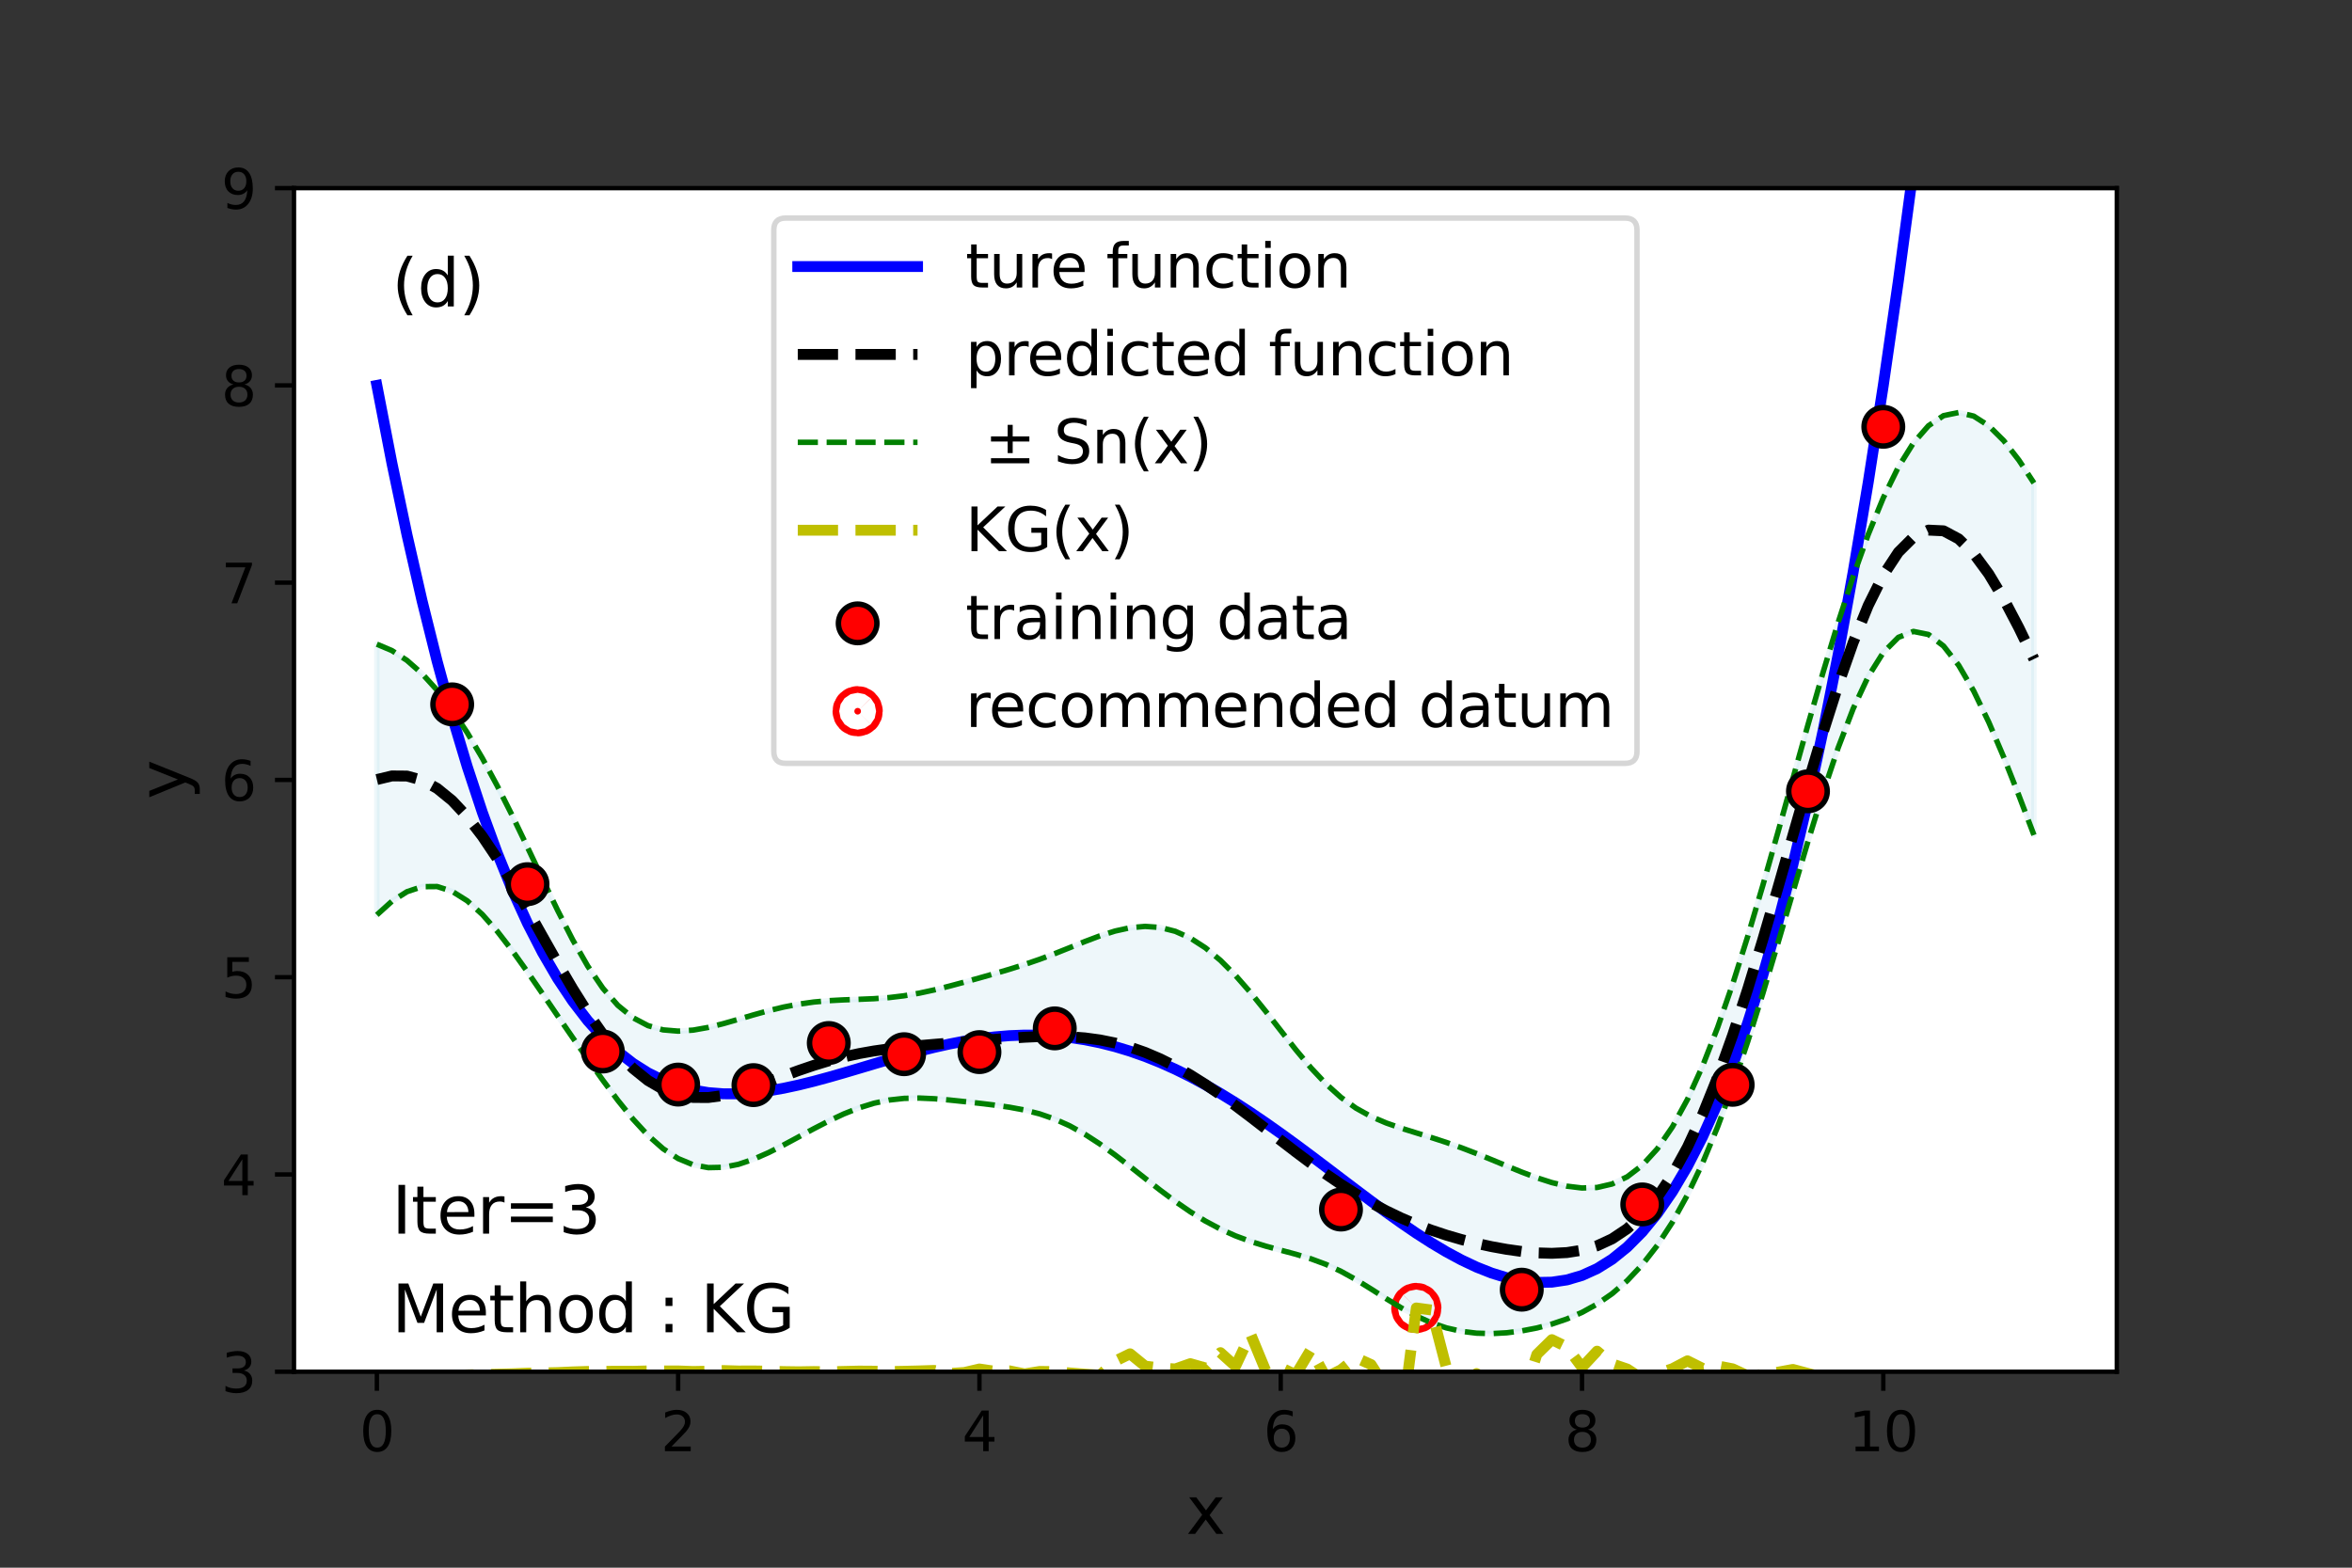 <?xml version="1.0" encoding="utf-8" standalone="no"?>
<!DOCTYPE svg PUBLIC "-//W3C//DTD SVG 1.1//EN"
  "http://www.w3.org/Graphics/SVG/1.1/DTD/svg11.dtd">
<svg height="288pt" version="1.1" viewBox="0 0 432 288" width="432pt" xmlns="http://www.w3.org/2000/svg" xmlns:xlink="http://www.w3.org/1999/xlink">
 <rect x="0" y="0" width="432" height="288" fill="#333333" stroke="none"/>
 <defs>
  <style type="text/css">*{stroke-linecap:butt;stroke-linejoin:round;}</style>
 </defs>
 <g id="figure_1">
  <g id="patch_1">
   <path d="M 0 288 
L 432 288 
L 432 0 
L 0 0 
z
" style="fill:none;"/>
  </g>
  <g id="axes_1">
   <g id="patch_2">
    <path d="M 54 252 
L 388.8 252 
L 388.8 34.56 
L 54 34.56 
z
" style="fill:#ffffff;"/>
   </g>
   <g id="PolyCollection_1">
    <defs>
     <path d="M 69.218 -169.654 
L 69.218 -119.925 
L 71.985 -122.426 
L 74.752 -124.186 
L 77.519 -125.108 
L 80.286 -125.133 
L 83.053 -124.251 
L 85.82 -122.51 
L 88.587 -120.009 
L 91.354 -116.888 
L 94.121 -113.311 
L 96.888 -109.444 
L 99.655 -105.432 
L 102.421 -101.387 
L 105.188 -97.375 
L 107.955 -93.424 
L 110.722 -89.559 
L 113.489 -85.847 
L 116.256 -82.415 
L 119.023 -79.413 
L 121.79 -76.969 
L 124.557 -75.16 
L 127.324 -74.01 
L 130.091 -73.494 
L 132.858 -73.553 
L 135.625 -74.099 
L 138.392 -75.033 
L 141.159 -76.25 
L 143.926 -77.651 
L 146.693 -79.141 
L 149.46 -80.637 
L 152.226 -82.067 
L 154.993 -83.364 
L 157.76 -84.467 
L 160.527 -85.327 
L 163.294 -85.911 
L 166.061 -86.217 
L 168.828 -86.277 
L 171.595 -86.153 
L 174.362 -85.917 
L 177.129 -85.628 
L 179.896 -85.317 
L 182.663 -84.983 
L 185.43 -84.589 
L 188.197 -84.075 
L 190.964 -83.37 
L 193.731 -82.412 
L 196.498 -81.165 
L 199.264 -79.628 
L 202.031 -77.832 
L 204.798 -75.831 
L 207.565 -73.699 
L 210.332 -71.513 
L 213.099 -69.353 
L 215.866 -67.288 
L 218.633 -65.381 
L 221.4 -63.676 
L 224.167 -62.2 
L 226.934 -60.957 
L 229.701 -59.931 
L 232.468 -59.076 
L 235.235 -58.325 
L 238.002 -57.585 
L 240.769 -56.751 
L 243.536 -55.724 
L 246.302 -54.443 
L 249.069 -52.909 
L 251.836 -51.196 
L 254.603 -49.427 
L 257.37 -47.734 
L 260.137 -46.23 
L 262.904 -44.99 
L 265.671 -44.052 
L 268.438 -43.423 
L 271.205 -43.085 
L 273.972 -43.007 
L 276.739 -43.155 
L 279.506 -43.503 
L 282.273 -44.035 
L 285.04 -44.759 
L 287.807 -45.698 
L 290.574 -46.9 
L 293.34 -48.424 
L 296.107 -50.341 
L 298.874 -52.727 
L 301.641 -55.659 
L 304.408 -59.215 
L 307.175 -63.468 
L 309.942 -68.485 
L 312.709 -74.315 
L 315.476 -80.977 
L 318.243 -88.445 
L 321.01 -96.648 
L 323.777 -105.455 
L 326.544 -114.683 
L 329.311 -124.1 
L 332.078 -133.432 
L 334.845 -142.372 
L 337.612 -150.601 
L 340.379 -157.81 
L 343.145 -163.724 
L 345.912 -168.135 
L 348.679 -170.909 
L 351.446 -172 
L 354.213 -171.437 
L 356.98 -169.318 
L 359.747 -165.794 
L 362.514 -161.059 
L 365.281 -155.335 
L 368.048 -148.858 
L 370.815 -141.869 
L 373.582 -134.598 
L 373.582 -199.265 
L 373.582 -199.265 
L 370.815 -203.464 
L 368.048 -207.029 
L 365.281 -209.782 
L 362.514 -211.557 
L 359.747 -212.214 
L 356.98 -211.646 
L 354.213 -209.79 
L 351.446 -206.627 
L 348.679 -202.189 
L 345.912 -196.549 
L 343.145 -189.816 
L 340.379 -182.123 
L 337.612 -173.619 
L 334.845 -164.468 
L 332.078 -154.854 
L 329.311 -144.978 
L 326.544 -135.058 
L 323.777 -125.317 
L 321.01 -115.971 
L 318.243 -107.219 
L 315.476 -99.23 
L 312.709 -92.138 
L 309.942 -86.037 
L 307.175 -80.974 
L 304.408 -76.952 
L 301.641 -73.925 
L 298.874 -71.809 
L 296.107 -70.492 
L 293.34 -69.849 
L 290.574 -69.753 
L 287.807 -70.087 
L 285.04 -70.745 
L 282.273 -71.635 
L 279.506 -72.678 
L 276.739 -73.804 
L 273.972 -74.953 
L 271.205 -76.077 
L 268.438 -77.139 
L 265.671 -78.12 
L 262.904 -79.024 
L 260.137 -79.877 
L 257.37 -80.739 
L 254.603 -81.701 
L 251.836 -82.883 
L 249.069 -84.413 
L 246.302 -86.398 
L 243.536 -88.887 
L 240.769 -91.844 
L 238.002 -95.159 
L 235.235 -98.675 
L 232.468 -102.223 
L 229.701 -105.645 
L 226.934 -108.799 
L 224.167 -111.572 
L 221.4 -113.879 
L 218.633 -115.667 
L 215.866 -116.91 
L 213.099 -117.614 
L 210.332 -117.813 
L 207.565 -117.567 
L 204.798 -116.956 
L 202.031 -116.076 
L 199.264 -115.029 
L 196.498 -113.912 
L 193.731 -112.808 
L 190.964 -111.769 
L 188.197 -110.817 
L 185.43 -109.944 
L 182.663 -109.126 
L 179.896 -108.34 
L 177.129 -107.574 
L 174.362 -106.833 
L 171.595 -106.143 
L 168.828 -105.542 
L 166.061 -105.066 
L 163.294 -104.733 
L 160.527 -104.531 
L 157.76 -104.414 
L 154.993 -104.315 
L 152.226 -104.167 
L 149.46 -103.915 
L 146.693 -103.527 
L 143.926 -102.992 
L 141.159 -102.324 
L 138.392 -101.556 
L 135.625 -100.741 
L 132.858 -99.946 
L 130.091 -99.254 
L 127.324 -98.76 
L 124.557 -98.57 
L 121.79 -98.801 
L 119.023 -99.58 
L 116.256 -101.038 
L 113.489 -103.301 
L 110.722 -106.457 
L 107.955 -110.511 
L 105.188 -115.347 
L 102.421 -120.759 
L 99.655 -126.503 
L 96.888 -132.348 
L 94.121 -138.098 
L 91.354 -143.595 
L 88.587 -148.725 
L 85.82 -153.406 
L 83.053 -157.58 
L 80.286 -161.205 
L 77.519 -164.246 
L 74.752 -166.678 
L 71.985 -168.481 
L 69.218 -169.654 
z
" id="m4cd474f513" style="stroke:#add8e6;stroke-opacity:0.2;"/>
    </defs>
    <g clip-path="url(#p8d3f7b0ffe)">
     <use style="fill:#add8e6;fill-opacity:0.2;stroke:#add8e6;stroke-opacity:0.2;" x="0" xlink:href="#m4cd474f513" y="288"/>
    </g>
   </g>
   <g id="PathCollection_1">
    <defs>
     <path d="M 0 0.612 
C 0.162 0.612 0.318 0.548 0.433 0.433 
C 0.548 0.318 0.612 0.162 0.612 0 
C 0.612 -0.162 0.548 -0.318 0.433 -0.433 
C 0.318 -0.548 0.162 -0.612 0 -0.612 
C -0.162 -0.612 -0.318 -0.548 -0.433 -0.433 
C -0.548 -0.318 -0.612 -0.162 -0.612 0 
C -0.612 0.162 -0.548 0.318 -0.433 0.433 
C -0.318 0.548 -0.162 0.612 0 0.612 
z
" id="m4ed6bf15fa" style="stroke:#ff0000;stroke-width:8;"/>
    </defs>
    <g clip-path="url(#p8d3f7b0ffe)">
     <use style="fill:#ff0000;stroke:#ff0000;stroke-width:8;" x="260.137" xlink:href="#m4ed6bf15fa" y="240.288"/>
    </g>
   </g>
   <g id="matplotlib.axis_1">
    <g id="xtick_1">
     <g id="line2d_1">
      <defs>
       <path d="M 0 0 
L 0 3.5 
" id="m69b60b5d55" style="stroke:#000000;stroke-width:0.8;"/>
      </defs>
      <g>
       <use style="stroke:#000000;stroke-width:0.8;" x="69.218" xlink:href="#m69b60b5d55" y="252"/>
      </g>
     </g>
     <g id="text_1">
      <!-- 0 -->
      <g transform="translate(66.037 266.598)scale(0.1 -0.1)">
       <defs>
        <path d="M 2034 4250 
Q 1547 4250 1301 3770 
Q 1056 3291 1056 2328 
Q 1056 1369 1301 889 
Q 1547 409 2034 409 
Q 2525 409 2770 889 
Q 3016 1369 3016 2328 
Q 3016 3291 2770 3770 
Q 2525 4250 2034 4250 
z
M 2034 4750 
Q 2819 4750 3233 4129 
Q 3647 3509 3647 2328 
Q 3647 1150 3233 529 
Q 2819 -91 2034 -91 
Q 1250 -91 836 529 
Q 422 1150 422 2328 
Q 422 3509 836 4129 
Q 1250 4750 2034 4750 
z
" id="DejaVuSans-30" transform="scale(0.016)"/>
       </defs>
       <use xlink:href="#DejaVuSans-30"/>
      </g>
     </g>
    </g>
    <g id="xtick_2">
     <g id="line2d_2">
      <g>
       <use style="stroke:#000000;stroke-width:0.8;" x="124.557" xlink:href="#m69b60b5d55" y="252"/>
      </g>
     </g>
     <g id="text_2">
      <!-- 2 -->
      <g transform="translate(121.376 266.598)scale(0.1 -0.1)">
       <defs>
        <path d="M 1228 531 
L 3431 531 
L 3431 0 
L 469 0 
L 469 531 
Q 828 903 1448 1529 
Q 2069 2156 2228 2338 
Q 2531 2678 2651 2914 
Q 2772 3150 2772 3378 
Q 2772 3750 2511 3984 
Q 2250 4219 1831 4219 
Q 1534 4219 1204 4116 
Q 875 4013 500 3803 
L 500 4441 
Q 881 4594 1212 4672 
Q 1544 4750 1819 4750 
Q 2544 4750 2975 4387 
Q 3406 4025 3406 3419 
Q 3406 3131 3298 2873 
Q 3191 2616 2906 2266 
Q 2828 2175 2409 1742 
Q 1991 1309 1228 531 
z
" id="DejaVuSans-32" transform="scale(0.016)"/>
       </defs>
       <use xlink:href="#DejaVuSans-32"/>
      </g>
     </g>
    </g>
    <g id="xtick_3">
     <g id="line2d_3">
      <g>
       <use style="stroke:#000000;stroke-width:0.8;" x="179.896" xlink:href="#m69b60b5d55" y="252"/>
      </g>
     </g>
     <g id="text_3">
      <!-- 4 -->
      <g transform="translate(176.715 266.598)scale(0.1 -0.1)">
       <defs>
        <path d="M 2419 4116 
L 825 1625 
L 2419 1625 
L 2419 4116 
z
M 2253 4666 
L 3047 4666 
L 3047 1625 
L 3713 1625 
L 3713 1100 
L 3047 1100 
L 3047 0 
L 2419 0 
L 2419 1100 
L 313 1100 
L 313 1709 
L 2253 4666 
z
" id="DejaVuSans-34" transform="scale(0.016)"/>
       </defs>
       <use xlink:href="#DejaVuSans-34"/>
      </g>
     </g>
    </g>
    <g id="xtick_4">
     <g id="line2d_4">
      <g>
       <use style="stroke:#000000;stroke-width:0.8;" x="235.235" xlink:href="#m69b60b5d55" y="252"/>
      </g>
     </g>
     <g id="text_4">
      <!-- 6 -->
      <g transform="translate(232.053 266.598)scale(0.1 -0.1)">
       <defs>
        <path d="M 2113 2584 
Q 1688 2584 1439 2293 
Q 1191 2003 1191 1497 
Q 1191 994 1439 701 
Q 1688 409 2113 409 
Q 2538 409 2786 701 
Q 3034 994 3034 1497 
Q 3034 2003 2786 2293 
Q 2538 2584 2113 2584 
z
M 3366 4563 
L 3366 3988 
Q 3128 4100 2886 4159 
Q 2644 4219 2406 4219 
Q 1781 4219 1451 3797 
Q 1122 3375 1075 2522 
Q 1259 2794 1537 2939 
Q 1816 3084 2150 3084 
Q 2853 3084 3261 2657 
Q 3669 2231 3669 1497 
Q 3669 778 3244 343 
Q 2819 -91 2113 -91 
Q 1303 -91 875 529 
Q 447 1150 447 2328 
Q 447 3434 972 4092 
Q 1497 4750 2381 4750 
Q 2619 4750 2861 4703 
Q 3103 4656 3366 4563 
z
" id="DejaVuSans-36" transform="scale(0.016)"/>
       </defs>
       <use xlink:href="#DejaVuSans-36"/>
      </g>
     </g>
    </g>
    <g id="xtick_5">
     <g id="line2d_5">
      <g>
       <use style="stroke:#000000;stroke-width:0.8;" x="290.574" xlink:href="#m69b60b5d55" y="252"/>
      </g>
     </g>
     <g id="text_5">
      <!-- 8 -->
      <g transform="translate(287.392 266.598)scale(0.1 -0.1)">
       <defs>
        <path d="M 2034 2216 
Q 1584 2216 1326 1975 
Q 1069 1734 1069 1313 
Q 1069 891 1326 650 
Q 1584 409 2034 409 
Q 2484 409 2743 651 
Q 3003 894 3003 1313 
Q 3003 1734 2745 1975 
Q 2488 2216 2034 2216 
z
M 1403 2484 
Q 997 2584 770 2862 
Q 544 3141 544 3541 
Q 544 4100 942 4425 
Q 1341 4750 2034 4750 
Q 2731 4750 3128 4425 
Q 3525 4100 3525 3541 
Q 3525 3141 3298 2862 
Q 3072 2584 2669 2484 
Q 3125 2378 3379 2068 
Q 3634 1759 3634 1313 
Q 3634 634 3220 271 
Q 2806 -91 2034 -91 
Q 1263 -91 848 271 
Q 434 634 434 1313 
Q 434 1759 690 2068 
Q 947 2378 1403 2484 
z
M 1172 3481 
Q 1172 3119 1398 2916 
Q 1625 2713 2034 2713 
Q 2441 2713 2670 2916 
Q 2900 3119 2900 3481 
Q 2900 3844 2670 4047 
Q 2441 4250 2034 4250 
Q 1625 4250 1398 4047 
Q 1172 3844 1172 3481 
z
" id="DejaVuSans-38" transform="scale(0.016)"/>
       </defs>
       <use xlink:href="#DejaVuSans-38"/>
      </g>
     </g>
    </g>
    <g id="xtick_6">
     <g id="line2d_6">
      <g>
       <use style="stroke:#000000;stroke-width:0.8;" x="345.912" xlink:href="#m69b60b5d55" y="252"/>
      </g>
     </g>
     <g id="text_6">
      <!-- 10 -->
      <g transform="translate(339.55 266.598)scale(0.1 -0.1)">
       <defs>
        <path d="M 794 531 
L 1825 531 
L 1825 4091 
L 703 3866 
L 703 4441 
L 1819 4666 
L 2450 4666 
L 2450 531 
L 3481 531 
L 3481 0 
L 794 0 
L 794 531 
z
" id="DejaVuSans-31" transform="scale(0.016)"/>
       </defs>
       <use xlink:href="#DejaVuSans-31"/>
       <use x="63.623" xlink:href="#DejaVuSans-30"/>
      </g>
     </g>
    </g>
    <g id="text_7">
     <!-- x -->
     <g transform="translate(217.849 281.796)scale(0.12 -0.12)">
      <defs>
       <path d="M 3513 3500 
L 2247 1797 
L 3578 0 
L 2900 0 
L 1881 1375 
L 863 0 
L 184 0 
L 1544 1831 
L 300 3500 
L 978 3500 
L 1906 2253 
L 2834 3500 
L 3513 3500 
z
" id="DejaVuSans-78" transform="scale(0.016)"/>
      </defs>
      <use xlink:href="#DejaVuSans-78"/>
     </g>
    </g>
   </g>
   <g id="matplotlib.axis_2">
    <g id="ytick_1">
     <g id="line2d_7">
      <defs>
       <path d="M 0 0 
L -3.5 0 
" id="m866917a162" style="stroke:#000000;stroke-width:0.8;"/>
      </defs>
      <g>
       <use style="stroke:#000000;stroke-width:0.8;" x="54" xlink:href="#m866917a162" y="252"/>
      </g>
     </g>
     <g id="text_8">
      <!-- 3 -->
      <g transform="translate(40.638 255.799)scale(0.1 -0.1)">
       <defs>
        <path d="M 2597 2516 
Q 3050 2419 3304 2112 
Q 3559 1806 3559 1356 
Q 3559 666 3084 287 
Q 2609 -91 1734 -91 
Q 1441 -91 1130 -33 
Q 819 25 488 141 
L 488 750 
Q 750 597 1062 519 
Q 1375 441 1716 441 
Q 2309 441 2620 675 
Q 2931 909 2931 1356 
Q 2931 1769 2642 2001 
Q 2353 2234 1838 2234 
L 1294 2234 
L 1294 2753 
L 1863 2753 
Q 2328 2753 2575 2939 
Q 2822 3125 2822 3475 
Q 2822 3834 2567 4026 
Q 2313 4219 1838 4219 
Q 1578 4219 1281 4162 
Q 984 4106 628 3988 
L 628 4550 
Q 988 4650 1302 4700 
Q 1616 4750 1894 4750 
Q 2613 4750 3031 4423 
Q 3450 4097 3450 3541 
Q 3450 3153 3228 2886 
Q 3006 2619 2597 2516 
z
" id="DejaVuSans-33" transform="scale(0.016)"/>
       </defs>
       <use xlink:href="#DejaVuSans-33"/>
      </g>
     </g>
    </g>
    <g id="ytick_2">
     <g id="line2d_8">
      <g>
       <use style="stroke:#000000;stroke-width:0.8;" x="54" xlink:href="#m866917a162" y="215.76"/>
      </g>
     </g>
     <g id="text_9">
      <!-- 4 -->
      <g transform="translate(40.638 219.559)scale(0.1 -0.1)">
       <use xlink:href="#DejaVuSans-34"/>
      </g>
     </g>
    </g>
    <g id="ytick_3">
     <g id="line2d_9">
      <g>
       <use style="stroke:#000000;stroke-width:0.8;" x="54" xlink:href="#m866917a162" y="179.52"/>
      </g>
     </g>
     <g id="text_10">
      <!-- 5 -->
      <g transform="translate(40.638 183.319)scale(0.1 -0.1)">
       <defs>
        <path d="M 691 4666 
L 3169 4666 
L 3169 4134 
L 1269 4134 
L 1269 2991 
Q 1406 3038 1543 3061 
Q 1681 3084 1819 3084 
Q 2600 3084 3056 2656 
Q 3513 2228 3513 1497 
Q 3513 744 3044 326 
Q 2575 -91 1722 -91 
Q 1428 -91 1123 -41 
Q 819 9 494 109 
L 494 744 
Q 775 591 1075 516 
Q 1375 441 1709 441 
Q 2250 441 2565 725 
Q 2881 1009 2881 1497 
Q 2881 1984 2565 2268 
Q 2250 2553 1709 2553 
Q 1456 2553 1204 2497 
Q 953 2441 691 2322 
L 691 4666 
z
" id="DejaVuSans-35" transform="scale(0.016)"/>
       </defs>
       <use xlink:href="#DejaVuSans-35"/>
      </g>
     </g>
    </g>
    <g id="ytick_4">
     <g id="line2d_10">
      <g>
       <use style="stroke:#000000;stroke-width:0.8;" x="54" xlink:href="#m866917a162" y="143.28"/>
      </g>
     </g>
     <g id="text_11">
      <!-- 6 -->
      <g transform="translate(40.638 147.079)scale(0.1 -0.1)">
       <use xlink:href="#DejaVuSans-36"/>
      </g>
     </g>
    </g>
    <g id="ytick_5">
     <g id="line2d_11">
      <g>
       <use style="stroke:#000000;stroke-width:0.8;" x="54" xlink:href="#m866917a162" y="107.04"/>
      </g>
     </g>
     <g id="text_12">
      <!-- 7 -->
      <g transform="translate(40.638 110.839)scale(0.1 -0.1)">
       <defs>
        <path d="M 525 4666 
L 3525 4666 
L 3525 4397 
L 1831 0 
L 1172 0 
L 2766 4134 
L 525 4134 
L 525 4666 
z
" id="DejaVuSans-37" transform="scale(0.016)"/>
       </defs>
       <use xlink:href="#DejaVuSans-37"/>
      </g>
     </g>
    </g>
    <g id="ytick_6">
     <g id="line2d_12">
      <g>
       <use style="stroke:#000000;stroke-width:0.8;" x="54" xlink:href="#m866917a162" y="70.8"/>
      </g>
     </g>
     <g id="text_13">
      <!-- 8 -->
      <g transform="translate(40.638 74.599)scale(0.1 -0.1)">
       <use xlink:href="#DejaVuSans-38"/>
      </g>
     </g>
    </g>
    <g id="ytick_7">
     <g id="line2d_13">
      <g>
       <use style="stroke:#000000;stroke-width:0.8;" x="54" xlink:href="#m866917a162" y="34.56"/>
      </g>
     </g>
     <g id="text_14">
      <!-- 9 -->
      <g transform="translate(40.638 38.359)scale(0.1 -0.1)">
       <defs>
        <path d="M 703 97 
L 703 672 
Q 941 559 1184 500 
Q 1428 441 1663 441 
Q 2288 441 2617 861 
Q 2947 1281 2994 2138 
Q 2813 1869 2534 1725 
Q 2256 1581 1919 1581 
Q 1219 1581 811 2004 
Q 403 2428 403 3163 
Q 403 3881 828 4315 
Q 1253 4750 1959 4750 
Q 2769 4750 3195 4129 
Q 3622 3509 3622 2328 
Q 3622 1225 3098 567 
Q 2575 -91 1691 -91 
Q 1453 -91 1209 -44 
Q 966 3 703 97 
z
M 1959 2075 
Q 2384 2075 2632 2365 
Q 2881 2656 2881 3163 
Q 2881 3666 2632 3958 
Q 2384 4250 1959 4250 
Q 1534 4250 1286 3958 
Q 1038 3666 1038 3163 
Q 1038 2656 1286 2365 
Q 1534 2075 1959 2075 
z
" id="DejaVuSans-39" transform="scale(0.016)"/>
       </defs>
       <use xlink:href="#DejaVuSans-39"/>
      </g>
     </g>
    </g>
    <g id="text_15">
     <!-- y -->
     <g transform="translate(34.142 146.831)rotate(-90)scale(0.12 -0.12)">
      <defs>
       <path d="M 2059 -325 
Q 1816 -950 1584 -1140 
Q 1353 -1331 966 -1331 
L 506 -1331 
L 506 -850 
L 844 -850 
Q 1081 -850 1212 -737 
Q 1344 -625 1503 -206 
L 1606 56 
L 191 3500 
L 800 3500 
L 1894 763 
L 2988 3500 
L 3597 3500 
L 2059 -325 
z
" id="DejaVuSans-79" transform="scale(0.016)"/>
      </defs>
      <use xlink:href="#DejaVuSans-79"/>
     </g>
    </g>
   </g>
   <g id="line2d_14">
    <path clip-path="url(#p8d3f7b0ffe)" d="M 69.218 70.8 
L 71.985 85.084 
L 74.752 98.255 
L 77.519 110.365 
L 80.286 121.466 
L 83.053 131.608 
L 85.82 140.842 
L 88.587 149.214 
L 91.354 156.771 
L 94.121 163.561 
L 96.888 169.626 
L 99.655 175.012 
L 102.421 179.761 
L 105.188 183.913 
L 107.955 187.509 
L 110.722 190.589 
L 113.489 193.19 
L 116.256 195.349 
L 119.023 197.101 
L 121.79 198.482 
L 124.557 199.524 
L 127.324 200.261 
L 130.091 200.723 
L 132.858 200.94 
L 135.625 200.941 
L 138.392 200.754 
L 141.159 200.406 
L 143.926 199.922 
L 146.693 199.327 
L 149.46 198.643 
L 152.226 197.894 
L 154.993 197.099 
L 157.76 196.279 
L 160.527 195.453 
L 163.294 194.638 
L 166.061 193.851 
L 168.828 193.106 
L 171.595 192.419 
L 174.362 191.803 
L 177.129 191.268 
L 179.896 190.827 
L 182.663 190.488 
L 185.43 190.261 
L 188.197 190.153 
L 190.964 190.17 
L 193.731 190.317 
L 196.498 190.599 
L 199.264 191.018 
L 202.031 191.576 
L 204.798 192.273 
L 207.565 193.11 
L 210.332 194.084 
L 213.099 195.194 
L 215.866 196.434 
L 218.633 197.8 
L 221.4 199.287 
L 224.167 200.885 
L 226.934 202.589 
L 229.701 204.386 
L 232.468 206.268 
L 235.235 208.222 
L 238.002 210.235 
L 240.769 212.294 
L 243.536 214.383 
L 246.302 216.485 
L 249.069 218.584 
L 251.836 220.661 
L 254.603 222.696 
L 257.37 224.668 
L 260.137 226.556 
L 262.904 228.335 
L 265.671 229.983 
L 268.438 231.473 
L 271.205 232.78 
L 273.972 233.875 
L 276.739 234.729 
L 279.506 235.314 
L 282.273 235.598 
L 285.04 235.548 
L 287.807 235.132 
L 290.574 234.315 
L 293.34 233.061 
L 296.107 231.335 
L 298.874 229.098 
L 301.641 226.31 
L 304.408 222.933 
L 307.175 218.925 
L 309.942 214.244 
L 312.709 208.846 
L 315.476 202.686 
L 318.243 195.719 
L 321.01 187.899 
L 323.777 179.176 
L 326.544 169.503 
L 329.311 158.828 
L 332.078 147.101 
L 334.845 134.269 
L 337.612 120.278 
L 340.379 105.074 
L 343.145 88.6 
L 345.912 70.8 
L 348.679 51.616 
L 351.446 30.987 
L 354.213 8.855 
L 355.364 -1 
" style="fill:none;stroke:#0000ff;stroke-linecap:square;stroke-width:2;"/>
   </g>
   <g id="line2d_15">
    <path clip-path="url(#p8d3f7b0ffe)" d="M 69.218 168.075 
L 71.985 165.574 
L 74.752 163.814 
L 77.519 162.892 
L 80.286 162.867 
L 83.053 163.749 
L 85.82 165.49 
L 88.587 167.991 
L 91.354 171.112 
L 94.121 174.689 
L 96.888 178.556 
L 99.655 182.568 
L 102.421 186.613 
L 105.188 190.625 
L 107.955 194.576 
L 110.722 198.441 
L 113.489 202.153 
L 116.256 205.585 
L 119.023 208.587 
L 121.79 211.031 
L 124.557 212.84 
L 127.324 213.99 
L 130.091 214.506 
L 132.858 214.447 
L 135.625 213.901 
L 138.392 212.967 
L 141.159 211.75 
L 143.926 210.349 
L 146.693 208.859 
L 149.46 207.363 
L 152.226 205.933 
L 154.993 204.636 
L 157.76 203.533 
L 160.527 202.673 
L 163.294 202.089 
L 166.061 201.783 
L 168.828 201.723 
L 171.595 201.847 
L 174.362 202.083 
L 177.129 202.372 
L 179.896 202.683 
L 182.663 203.017 
L 185.43 203.411 
L 188.197 203.925 
L 190.964 204.63 
L 193.731 205.588 
L 196.498 206.835 
L 199.264 208.372 
L 202.031 210.168 
L 204.798 212.169 
L 207.565 214.301 
L 210.332 216.487 
L 213.099 218.647 
L 215.866 220.712 
L 218.633 222.619 
L 221.4 224.324 
L 224.167 225.8 
L 226.934 227.043 
L 229.701 228.069 
L 232.468 228.924 
L 235.235 229.675 
L 238.002 230.415 
L 240.769 231.249 
L 243.536 232.276 
L 246.302 233.557 
L 249.069 235.091 
L 251.836 236.804 
L 254.603 238.573 
L 257.37 240.266 
L 260.137 241.77 
L 262.904 243.01 
L 265.671 243.948 
L 268.438 244.577 
L 271.205 244.915 
L 273.972 244.993 
L 276.739 244.845 
L 279.506 244.497 
L 282.273 243.965 
L 285.04 243.241 
L 287.807 242.302 
L 290.574 241.1 
L 293.34 239.576 
L 296.107 237.659 
L 298.874 235.273 
L 301.641 232.341 
L 304.408 228.785 
L 307.175 224.532 
L 309.942 219.515 
L 312.709 213.685 
L 315.476 207.023 
L 318.243 199.555 
L 321.01 191.352 
L 323.777 182.545 
L 326.544 173.317 
L 329.311 163.9 
L 332.078 154.568 
L 334.845 145.628 
L 337.612 137.399 
L 340.379 130.19 
L 343.145 124.276 
L 345.912 119.865 
L 348.679 117.091 
L 351.446 116 
L 354.213 116.563 
L 356.98 118.682 
L 359.747 122.206 
L 362.514 126.941 
L 365.281 132.665 
L 368.048 139.142 
L 370.815 146.131 
L 373.582 153.402 
" style="fill:none;stroke:#008000;stroke-dasharray:3.7,1.6;stroke-dashoffset:0;"/>
   </g>
   <g id="line2d_16">
    <path clip-path="url(#p8d3f7b0ffe)" d="M 69.218 118.346 
L 71.985 119.519 
L 74.752 121.322 
L 77.519 123.754 
L 80.286 126.795 
L 83.053 130.42 
L 85.82 134.594 
L 88.587 139.275 
L 91.354 144.405 
L 94.121 149.902 
L 96.888 155.652 
L 99.655 161.497 
L 102.421 167.241 
L 105.188 172.653 
L 107.955 177.489 
L 110.722 181.543 
L 113.489 184.699 
L 116.256 186.962 
L 119.023 188.42 
L 121.79 189.199 
L 124.557 189.43 
L 127.324 189.24 
L 130.091 188.746 
L 132.858 188.054 
L 135.625 187.259 
L 138.392 186.444 
L 141.159 185.676 
L 143.926 185.008 
L 146.693 184.473 
L 149.46 184.085 
L 152.226 183.833 
L 154.993 183.685 
L 157.76 183.586 
L 160.527 183.469 
L 163.294 183.267 
L 166.061 182.934 
L 168.828 182.458 
L 171.595 181.857 
L 174.362 181.167 
L 177.129 180.426 
L 179.896 179.66 
L 182.663 178.874 
L 185.43 178.056 
L 188.197 177.183 
L 190.964 176.231 
L 193.731 175.192 
L 196.498 174.088 
L 199.264 172.971 
L 202.031 171.924 
L 204.798 171.044 
L 207.565 170.433 
L 210.332 170.187 
L 213.099 170.386 
L 215.866 171.09 
L 218.633 172.333 
L 221.4 174.121 
L 224.167 176.428 
L 226.934 179.201 
L 229.701 182.355 
L 232.468 185.777 
L 235.235 189.325 
L 238.002 192.841 
L 240.769 196.156 
L 243.536 199.113 
L 246.302 201.602 
L 249.069 203.587 
L 251.836 205.117 
L 254.603 206.299 
L 257.37 207.261 
L 260.137 208.123 
L 262.904 208.976 
L 265.671 209.88 
L 268.438 210.861 
L 271.205 211.923 
L 273.972 213.047 
L 276.739 214.196 
L 279.506 215.322 
L 282.273 216.365 
L 285.04 217.255 
L 287.807 217.913 
L 290.574 218.247 
L 293.34 218.151 
L 296.107 217.508 
L 298.874 216.191 
L 301.641 214.075 
L 304.408 211.048 
L 307.175 207.026 
L 309.942 201.963 
L 312.709 195.862 
L 315.476 188.77 
L 318.243 180.781 
L 321.01 172.029 
L 323.777 162.683 
L 326.544 152.942 
L 329.311 143.022 
L 332.078 133.146 
L 334.845 123.532 
L 337.612 114.381 
L 340.379 105.877 
L 343.145 98.184 
L 345.912 91.451 
L 348.679 85.811 
L 351.446 81.373 
L 354.213 78.21 
L 356.98 76.354 
L 359.747 75.786 
L 362.514 76.443 
L 365.281 78.218 
L 368.048 80.971 
L 370.815 84.536 
L 373.582 88.735 
" style="fill:none;stroke:#008000;stroke-dasharray:3.7,1.6;stroke-dashoffset:0;"/>
   </g>
   <g id="line2d_17">
    <path clip-path="url(#p8d3f7b0ffe)" d="M 69.218 254.365 
L 71.985 254.604 
L 74.752 253.699 
L 77.519 253.246 
L 80.286 252.951 
L 83.053 252.659 
L 85.82 252.582 
L 88.587 252.519 
L 91.354 252.454 
L 94.121 252.382 
L 96.888 252.268 
L 99.655 252.22 
L 102.421 252.16 
L 105.188 252.032 
L 107.955 251.948 
L 110.722 251.934 
L 113.489 251.913 
L 116.256 251.923 
L 119.023 251.853 
L 121.79 251.862 
L 124.557 251.859 
L 127.324 251.957 
L 130.091 251.903 
L 132.858 251.786 
L 135.625 251.867 
L 138.392 251.857 
L 141.159 251.901 
L 143.926 251.975 
L 146.693 252.013 
L 149.46 251.968 
L 152.226 252.014 
L 154.993 251.947 
L 157.76 251.883 
L 160.527 251.902 
L 163.294 251.972 
L 166.061 251.919 
L 168.828 251.852 
L 171.595 251.762 
L 174.362 252.331 
L 177.129 252.145 
L 179.896 251.498 
L 182.663 251.911 
L 185.43 251.846 
L 188.197 252.402 
L 190.964 251.949 
L 193.731 251.976 
L 196.498 252.228 
L 199.264 252.45 
L 202.031 252.636 
L 204.798 250.062 
L 207.565 248.707 
L 210.332 250.969 
L 213.099 251.315 
L 215.866 251.493 
L 218.633 250.518 
L 221.4 251.306 
L 224.167 248.495 
L 226.934 250.992 
L 229.701 245.092 
L 232.468 251.791 
L 235.235 251.236 
L 238.002 252.551 
L 240.769 247.933 
L 243.536 253.028 
L 246.302 251.649 
L 249.069 249.434 
L 251.836 250.691 
L 254.603 255.003 
L 257.37 261.968 
L 260.137 240.288 
L 262.904 240.658 
L 265.671 251.289 
L 268.438 255.813 
L 271.205 252.341 
L 273.972 253.905 
L 276.739 267.673 
L 279.506 257.578 
L 282.273 248.826 
L 285.04 246.108 
L 287.807 247.465 
L 290.574 251.187 
L 293.34 248.223 
L 296.107 250.561 
L 298.874 251.504 
L 301.641 253.305 
L 304.408 252.365 
L 307.175 251.449 
L 309.942 249.997 
L 312.709 251.381 
L 315.476 250.928 
L 318.243 251.467 
L 321.01 252.74 
L 323.777 252.515 
L 326.544 252.089 
L 329.311 251.578 
L 332.078 252.315 
L 334.845 253.026 
L 337.612 253.53 
L 340.379 255.501 
L 343.145 256.439 
L 345.912 258.786 
L 348.679 260.55 
L 351.446 262.245 
L 354.213 262.943 
L 356.98 263.89 
L 359.747 261.709 
L 362.514 260.285 
L 365.281 259.328 
L 368.048 258.175 
L 370.815 260.833 
L 373.582 257.267 
" style="fill:none;stroke:#bfbf00;stroke-dasharray:7.4,3.2;stroke-dashoffset:0;stroke-width:2;"/>
   </g>
   <g id="patch_3">
    <path d="M 54 252 
L 54 34.56 
" style="fill:none;stroke:#000000;stroke-linecap:square;stroke-linejoin:miter;stroke-width:0.8;"/>
   </g>
   <g id="patch_4">
    <path d="M 388.8 252 
L 388.8 34.56 
" style="fill:none;stroke:#000000;stroke-linecap:square;stroke-linejoin:miter;stroke-width:0.8;"/>
   </g>
   <g id="patch_5">
    <path d="M 54 252 
L 388.8 252 
" style="fill:none;stroke:#000000;stroke-linecap:square;stroke-linejoin:miter;stroke-width:0.8;"/>
   </g>
   <g id="patch_6">
    <path d="M 54 34.56 
L 388.8 34.56 
" style="fill:none;stroke:#000000;stroke-linecap:square;stroke-linejoin:miter;stroke-width:0.8;"/>
   </g>
   <g id="text_16">
    <!-- Method : KG -->
    <g transform="translate(71.985 244.752)scale(0.12 -0.12)">
     <defs>
      <path d="M 628 4666 
L 1569 4666 
L 2759 1491 
L 3956 4666 
L 4897 4666 
L 4897 0 
L 4281 0 
L 4281 4097 
L 3078 897 
L 2444 897 
L 1241 4097 
L 1241 0 
L 628 0 
L 628 4666 
z
" id="DejaVuSans-4d" transform="scale(0.016)"/>
      <path d="M 3597 1894 
L 3597 1613 
L 953 1613 
Q 991 1019 1311 708 
Q 1631 397 2203 397 
Q 2534 397 2845 478 
Q 3156 559 3463 722 
L 3463 178 
Q 3153 47 2828 -22 
Q 2503 -91 2169 -91 
Q 1331 -91 842 396 
Q 353 884 353 1716 
Q 353 2575 817 3079 
Q 1281 3584 2069 3584 
Q 2775 3584 3186 3129 
Q 3597 2675 3597 1894 
z
M 3022 2063 
Q 3016 2534 2758 2815 
Q 2500 3097 2075 3097 
Q 1594 3097 1305 2825 
Q 1016 2553 972 2059 
L 3022 2063 
z
" id="DejaVuSans-65" transform="scale(0.016)"/>
      <path d="M 1172 4494 
L 1172 3500 
L 2356 3500 
L 2356 3053 
L 1172 3053 
L 1172 1153 
Q 1172 725 1289 603 
Q 1406 481 1766 481 
L 2356 481 
L 2356 0 
L 1766 0 
Q 1100 0 847 248 
Q 594 497 594 1153 
L 594 3053 
L 172 3053 
L 172 3500 
L 594 3500 
L 594 4494 
L 1172 4494 
z
" id="DejaVuSans-74" transform="scale(0.016)"/>
      <path d="M 3513 2113 
L 3513 0 
L 2938 0 
L 2938 2094 
Q 2938 2591 2744 2837 
Q 2550 3084 2163 3084 
Q 1697 3084 1428 2787 
Q 1159 2491 1159 1978 
L 1159 0 
L 581 0 
L 581 4863 
L 1159 4863 
L 1159 2956 
Q 1366 3272 1645 3428 
Q 1925 3584 2291 3584 
Q 2894 3584 3203 3211 
Q 3513 2838 3513 2113 
z
" id="DejaVuSans-68" transform="scale(0.016)"/>
      <path d="M 1959 3097 
Q 1497 3097 1228 2736 
Q 959 2375 959 1747 
Q 959 1119 1226 758 
Q 1494 397 1959 397 
Q 2419 397 2687 759 
Q 2956 1122 2956 1747 
Q 2956 2369 2687 2733 
Q 2419 3097 1959 3097 
z
M 1959 3584 
Q 2709 3584 3137 3096 
Q 3566 2609 3566 1747 
Q 3566 888 3137 398 
Q 2709 -91 1959 -91 
Q 1206 -91 779 398 
Q 353 888 353 1747 
Q 353 2609 779 3096 
Q 1206 3584 1959 3584 
z
" id="DejaVuSans-6f" transform="scale(0.016)"/>
      <path d="M 2906 2969 
L 2906 4863 
L 3481 4863 
L 3481 0 
L 2906 0 
L 2906 525 
Q 2725 213 2448 61 
Q 2172 -91 1784 -91 
Q 1150 -91 751 415 
Q 353 922 353 1747 
Q 353 2572 751 3078 
Q 1150 3584 1784 3584 
Q 2172 3584 2448 3432 
Q 2725 3281 2906 2969 
z
M 947 1747 
Q 947 1113 1208 752 
Q 1469 391 1925 391 
Q 2381 391 2643 752 
Q 2906 1113 2906 1747 
Q 2906 2381 2643 2742 
Q 2381 3103 1925 3103 
Q 1469 3103 1208 2742 
Q 947 2381 947 1747 
z
" id="DejaVuSans-64" transform="scale(0.016)"/>
      <path id="DejaVuSans-20" transform="scale(0.016)"/>
      <path d="M 750 794 
L 1409 794 
L 1409 0 
L 750 0 
L 750 794 
z
M 750 3309 
L 1409 3309 
L 1409 2516 
L 750 2516 
L 750 3309 
z
" id="DejaVuSans-3a" transform="scale(0.016)"/>
      <path d="M 628 4666 
L 1259 4666 
L 1259 2694 
L 3353 4666 
L 4166 4666 
L 1850 2491 
L 4331 0 
L 3500 0 
L 1259 2247 
L 1259 0 
L 628 0 
L 628 4666 
z
" id="DejaVuSans-4b" transform="scale(0.016)"/>
      <path d="M 3809 666 
L 3809 1919 
L 2778 1919 
L 2778 2438 
L 4434 2438 
L 4434 434 
Q 4069 175 3628 42 
Q 3188 -91 2688 -91 
Q 1594 -91 976 548 
Q 359 1188 359 2328 
Q 359 3472 976 4111 
Q 1594 4750 2688 4750 
Q 3144 4750 3555 4637 
Q 3966 4525 4313 4306 
L 4313 3634 
Q 3963 3931 3569 4081 
Q 3175 4231 2741 4231 
Q 1884 4231 1454 3753 
Q 1025 3275 1025 2328 
Q 1025 1384 1454 906 
Q 1884 428 2741 428 
Q 3075 428 3337 486 
Q 3600 544 3809 666 
z
" id="DejaVuSans-47" transform="scale(0.016)"/>
     </defs>
     <use xlink:href="#DejaVuSans-4d"/>
     <use x="86.279" xlink:href="#DejaVuSans-65"/>
     <use x="147.803" xlink:href="#DejaVuSans-74"/>
     <use x="187.012" xlink:href="#DejaVuSans-68"/>
     <use x="250.391" xlink:href="#DejaVuSans-6f"/>
     <use x="311.572" xlink:href="#DejaVuSans-64"/>
     <use x="375.049" xlink:href="#DejaVuSans-20"/>
     <use x="406.836" xlink:href="#DejaVuSans-3a"/>
     <use x="440.527" xlink:href="#DejaVuSans-20"/>
     <use x="472.314" xlink:href="#DejaVuSans-4b"/>
     <use x="537.891" xlink:href="#DejaVuSans-47"/>
    </g>
   </g>
   <g id="text_17">
    <!-- Iter=3 -->
    <g transform="translate(71.985 226.632)scale(0.12 -0.12)">
     <defs>
      <path d="M 628 4666 
L 1259 4666 
L 1259 0 
L 628 0 
L 628 4666 
z
" id="DejaVuSans-49" transform="scale(0.016)"/>
      <path d="M 2631 2963 
Q 2534 3019 2420 3045 
Q 2306 3072 2169 3072 
Q 1681 3072 1420 2755 
Q 1159 2438 1159 1844 
L 1159 0 
L 581 0 
L 581 3500 
L 1159 3500 
L 1159 2956 
Q 1341 3275 1631 3429 
Q 1922 3584 2338 3584 
Q 2397 3584 2469 3576 
Q 2541 3569 2628 3553 
L 2631 2963 
z
" id="DejaVuSans-72" transform="scale(0.016)"/>
      <path d="M 678 2906 
L 4684 2906 
L 4684 2381 
L 678 2381 
L 678 2906 
z
M 678 1631 
L 4684 1631 
L 4684 1100 
L 678 1100 
L 678 1631 
z
" id="DejaVuSans-3d" transform="scale(0.016)"/>
     </defs>
     <use xlink:href="#DejaVuSans-49"/>
     <use x="29.492" xlink:href="#DejaVuSans-74"/>
     <use x="68.701" xlink:href="#DejaVuSans-65"/>
     <use x="130.225" xlink:href="#DejaVuSans-72"/>
     <use x="171.338" xlink:href="#DejaVuSans-3d"/>
     <use x="255.127" xlink:href="#DejaVuSans-33"/>
    </g>
   </g>
   <g id="text_18">
    <!-- (d) -->
    <g transform="translate(71.985 56.304)scale(0.12 -0.12)">
     <defs>
      <path d="M 1984 4856 
Q 1566 4138 1362 3434 
Q 1159 2731 1159 2009 
Q 1159 1288 1364 580 
Q 1569 -128 1984 -844 
L 1484 -844 
Q 1016 -109 783 600 
Q 550 1309 550 2009 
Q 550 2706 781 3412 
Q 1013 4119 1484 4856 
L 1984 4856 
z
" id="DejaVuSans-28" transform="scale(0.016)"/>
      <path d="M 513 4856 
L 1013 4856 
Q 1481 4119 1714 3412 
Q 1947 2706 1947 2009 
Q 1947 1309 1714 600 
Q 1481 -109 1013 -844 
L 513 -844 
Q 928 -128 1133 580 
Q 1338 1288 1338 2009 
Q 1338 2731 1133 3434 
Q 928 4138 513 4856 
z
" id="DejaVuSans-29" transform="scale(0.016)"/>
     </defs>
     <use xlink:href="#DejaVuSans-28"/>
     <use x="39.014" xlink:href="#DejaVuSans-64"/>
     <use x="102.49" xlink:href="#DejaVuSans-29"/>
    </g>
   </g>
   <g id="legend_1">
    <g id="patch_7">
     <path d="M 144.328 140.236 
L 298.472 140.236 
Q 300.672 140.236 300.672 138.036 
L 300.672 42.26 
Q 300.672 40.06 298.472 40.06 
L 144.328 40.06 
Q 142.128 40.06 142.128 42.26 
L 142.128 138.036 
Q 142.128 140.236 144.328 140.236 
z
" style="fill:#ffffff;opacity:0.8;stroke:#cccccc;stroke-linejoin:miter;"/>
    </g>
    <g id="line2d_18">
     <path d="M 146.528 48.968 
L 168.528 48.968 
" style="fill:none;stroke:#0000ff;stroke-linecap:square;stroke-width:2;"/>
    </g>
    <g id="line2d_19"/>
    <g id="text_19">
     <!-- ture function -->
     <g transform="translate(177.328 52.818)scale(0.11 -0.11)">
      <defs>
       <path d="M 544 1381 
L 544 3500 
L 1119 3500 
L 1119 1403 
Q 1119 906 1312 657 
Q 1506 409 1894 409 
Q 2359 409 2629 706 
Q 2900 1003 2900 1516 
L 2900 3500 
L 3475 3500 
L 3475 0 
L 2900 0 
L 2900 538 
Q 2691 219 2414 64 
Q 2138 -91 1772 -91 
Q 1169 -91 856 284 
Q 544 659 544 1381 
z
M 1991 3584 
L 1991 3584 
z
" id="DejaVuSans-75" transform="scale(0.016)"/>
       <path d="M 2375 4863 
L 2375 4384 
L 1825 4384 
Q 1516 4384 1395 4259 
Q 1275 4134 1275 3809 
L 1275 3500 
L 2222 3500 
L 2222 3053 
L 1275 3053 
L 1275 0 
L 697 0 
L 697 3053 
L 147 3053 
L 147 3500 
L 697 3500 
L 697 3744 
Q 697 4328 969 4595 
Q 1241 4863 1831 4863 
L 2375 4863 
z
" id="DejaVuSans-66" transform="scale(0.016)"/>
       <path d="M 3513 2113 
L 3513 0 
L 2938 0 
L 2938 2094 
Q 2938 2591 2744 2837 
Q 2550 3084 2163 3084 
Q 1697 3084 1428 2787 
Q 1159 2491 1159 1978 
L 1159 0 
L 581 0 
L 581 3500 
L 1159 3500 
L 1159 2956 
Q 1366 3272 1645 3428 
Q 1925 3584 2291 3584 
Q 2894 3584 3203 3211 
Q 3513 2838 3513 2113 
z
" id="DejaVuSans-6e" transform="scale(0.016)"/>
       <path d="M 3122 3366 
L 3122 2828 
Q 2878 2963 2633 3030 
Q 2388 3097 2138 3097 
Q 1578 3097 1268 2742 
Q 959 2388 959 1747 
Q 959 1106 1268 751 
Q 1578 397 2138 397 
Q 2388 397 2633 464 
Q 2878 531 3122 666 
L 3122 134 
Q 2881 22 2623 -34 
Q 2366 -91 2075 -91 
Q 1284 -91 818 406 
Q 353 903 353 1747 
Q 353 2603 823 3093 
Q 1294 3584 2113 3584 
Q 2378 3584 2631 3529 
Q 2884 3475 3122 3366 
z
" id="DejaVuSans-63" transform="scale(0.016)"/>
       <path d="M 603 3500 
L 1178 3500 
L 1178 0 
L 603 0 
L 603 3500 
z
M 603 4863 
L 1178 4863 
L 1178 4134 
L 603 4134 
L 603 4863 
z
" id="DejaVuSans-69" transform="scale(0.016)"/>
      </defs>
      <use xlink:href="#DejaVuSans-74"/>
      <use x="39.209" xlink:href="#DejaVuSans-75"/>
      <use x="102.588" xlink:href="#DejaVuSans-72"/>
      <use x="141.451" xlink:href="#DejaVuSans-65"/>
      <use x="202.975" xlink:href="#DejaVuSans-20"/>
      <use x="234.762" xlink:href="#DejaVuSans-66"/>
      <use x="269.967" xlink:href="#DejaVuSans-75"/>
      <use x="333.346" xlink:href="#DejaVuSans-6e"/>
      <use x="396.725" xlink:href="#DejaVuSans-63"/>
      <use x="451.705" xlink:href="#DejaVuSans-74"/>
      <use x="490.914" xlink:href="#DejaVuSans-69"/>
      <use x="518.697" xlink:href="#DejaVuSans-6f"/>
      <use x="579.879" xlink:href="#DejaVuSans-6e"/>
     </g>
    </g>
    <g id="line2d_20">
     <path d="M 146.528 65.114 
L 168.528 65.114 
" style="fill:none;stroke:#000000;stroke-dasharray:7.4,3.2;stroke-dashoffset:0;stroke-width:2;"/>
    </g>
    <g id="line2d_21"/>
    <g id="text_20">
     <!-- predicted function -->
     <g transform="translate(177.328 68.964)scale(0.11 -0.11)">
      <defs>
       <path d="M 1159 525 
L 1159 -1331 
L 581 -1331 
L 581 3500 
L 1159 3500 
L 1159 2969 
Q 1341 3281 1617 3432 
Q 1894 3584 2278 3584 
Q 2916 3584 3314 3078 
Q 3713 2572 3713 1747 
Q 3713 922 3314 415 
Q 2916 -91 2278 -91 
Q 1894 -91 1617 61 
Q 1341 213 1159 525 
z
M 3116 1747 
Q 3116 2381 2855 2742 
Q 2594 3103 2138 3103 
Q 1681 3103 1420 2742 
Q 1159 2381 1159 1747 
Q 1159 1113 1420 752 
Q 1681 391 2138 391 
Q 2594 391 2855 752 
Q 3116 1113 3116 1747 
z
" id="DejaVuSans-70" transform="scale(0.016)"/>
      </defs>
      <use xlink:href="#DejaVuSans-70"/>
      <use x="63.477" xlink:href="#DejaVuSans-72"/>
      <use x="102.34" xlink:href="#DejaVuSans-65"/>
      <use x="163.863" xlink:href="#DejaVuSans-64"/>
      <use x="227.34" xlink:href="#DejaVuSans-69"/>
      <use x="255.123" xlink:href="#DejaVuSans-63"/>
      <use x="310.104" xlink:href="#DejaVuSans-74"/>
      <use x="349.312" xlink:href="#DejaVuSans-65"/>
      <use x="410.836" xlink:href="#DejaVuSans-64"/>
      <use x="474.312" xlink:href="#DejaVuSans-20"/>
      <use x="506.1" xlink:href="#DejaVuSans-66"/>
      <use x="541.305" xlink:href="#DejaVuSans-75"/>
      <use x="604.684" xlink:href="#DejaVuSans-6e"/>
      <use x="668.062" xlink:href="#DejaVuSans-63"/>
      <use x="723.043" xlink:href="#DejaVuSans-74"/>
      <use x="762.252" xlink:href="#DejaVuSans-69"/>
      <use x="790.035" xlink:href="#DejaVuSans-6f"/>
      <use x="851.217" xlink:href="#DejaVuSans-6e"/>
     </g>
    </g>
    <g id="line2d_22">
     <path d="M 146.528 81.26 
L 168.528 81.26 
" style="fill:none;stroke:#008000;stroke-dasharray:3.7,1.6;stroke-dashoffset:0;"/>
    </g>
    <g id="line2d_23"/>
    <g id="text_21">
     <!--  ± Sn(x) -->
     <g transform="translate(177.328 85.11)scale(0.11 -0.11)">
      <defs>
       <path d="M 2944 4013 
L 2944 2803 
L 4684 2803 
L 4684 2272 
L 2944 2272 
L 2944 1063 
L 2419 1063 
L 2419 2272 
L 678 2272 
L 678 2803 
L 2419 2803 
L 2419 4013 
L 2944 4013 
z
M 678 531 
L 4684 531 
L 4684 0 
L 678 0 
L 678 531 
z
" id="DejaVuSans-b1" transform="scale(0.016)"/>
       <path d="M 3425 4513 
L 3425 3897 
Q 3066 4069 2747 4153 
Q 2428 4238 2131 4238 
Q 1616 4238 1336 4038 
Q 1056 3838 1056 3469 
Q 1056 3159 1242 3001 
Q 1428 2844 1947 2747 
L 2328 2669 
Q 3034 2534 3370 2195 
Q 3706 1856 3706 1288 
Q 3706 609 3251 259 
Q 2797 -91 1919 -91 
Q 1588 -91 1214 -16 
Q 841 59 441 206 
L 441 856 
Q 825 641 1194 531 
Q 1563 422 1919 422 
Q 2459 422 2753 634 
Q 3047 847 3047 1241 
Q 3047 1584 2836 1778 
Q 2625 1972 2144 2069 
L 1759 2144 
Q 1053 2284 737 2584 
Q 422 2884 422 3419 
Q 422 4038 858 4394 
Q 1294 4750 2059 4750 
Q 2388 4750 2728 4690 
Q 3069 4631 3425 4513 
z
" id="DejaVuSans-53" transform="scale(0.016)"/>
      </defs>
      <use xlink:href="#DejaVuSans-20"/>
      <use x="31.787" xlink:href="#DejaVuSans-b1"/>
      <use x="115.576" xlink:href="#DejaVuSans-20"/>
      <use x="147.363" xlink:href="#DejaVuSans-53"/>
      <use x="210.84" xlink:href="#DejaVuSans-6e"/>
      <use x="274.219" xlink:href="#DejaVuSans-28"/>
      <use x="313.232" xlink:href="#DejaVuSans-78"/>
      <use x="372.412" xlink:href="#DejaVuSans-29"/>
     </g>
    </g>
    <g id="line2d_24">
     <path d="M 146.528 97.406 
L 168.528 97.406 
" style="fill:none;stroke:#bfbf00;stroke-dasharray:7.4,3.2;stroke-dashoffset:0;stroke-width:2;"/>
    </g>
    <g id="line2d_25"/>
    <g id="text_22">
     <!-- KG(x) -->
     <g transform="translate(177.328 101.256)scale(0.11 -0.11)">
      <use xlink:href="#DejaVuSans-4b"/>
      <use x="65.576" xlink:href="#DejaVuSans-47"/>
      <use x="143.066" xlink:href="#DejaVuSans-28"/>
      <use x="182.08" xlink:href="#DejaVuSans-78"/>
      <use x="241.26" xlink:href="#DejaVuSans-29"/>
     </g>
    </g>
    <g id="PathCollection_2">
     <defs>
      <path d="M 0 3.536 
C 0.938 3.536 1.837 3.163 2.5 2.5 
C 3.163 1.837 3.536 0.938 3.536 0 
C 3.536 -0.938 3.163 -1.837 2.5 -2.5 
C 1.837 -3.163 0.938 -3.536 0 -3.536 
C -0.938 -3.536 -1.837 -3.163 -2.5 -2.5 
C -3.163 -1.837 -3.536 -0.938 -3.536 0 
C -3.536 0.938 -3.163 1.837 -2.5 2.5 
C -1.837 3.163 -0.938 3.536 0 3.536 
z
" id="meef0fe4bf3" style="stroke:#000000;"/>
     </defs>
     <g>
      <use style="fill:#ff0000;stroke:#000000;" x="157.528" xlink:href="#meef0fe4bf3" y="114.515"/>
     </g>
    </g>
    <g id="text_23">
     <!-- training data -->
     <g transform="translate(177.328 117.402)scale(0.11 -0.11)">
      <defs>
       <path d="M 2194 1759 
Q 1497 1759 1228 1600 
Q 959 1441 959 1056 
Q 959 750 1161 570 
Q 1363 391 1709 391 
Q 2188 391 2477 730 
Q 2766 1069 2766 1631 
L 2766 1759 
L 2194 1759 
z
M 3341 1997 
L 3341 0 
L 2766 0 
L 2766 531 
Q 2569 213 2275 61 
Q 1981 -91 1556 -91 
Q 1019 -91 701 211 
Q 384 513 384 1019 
Q 384 1609 779 1909 
Q 1175 2209 1959 2209 
L 2766 2209 
L 2766 2266 
Q 2766 2663 2505 2880 
Q 2244 3097 1772 3097 
Q 1472 3097 1187 3025 
Q 903 2953 641 2809 
L 641 3341 
Q 956 3463 1253 3523 
Q 1550 3584 1831 3584 
Q 2591 3584 2966 3190 
Q 3341 2797 3341 1997 
z
" id="DejaVuSans-61" transform="scale(0.016)"/>
       <path d="M 2906 1791 
Q 2906 2416 2648 2759 
Q 2391 3103 1925 3103 
Q 1463 3103 1205 2759 
Q 947 2416 947 1791 
Q 947 1169 1205 825 
Q 1463 481 1925 481 
Q 2391 481 2648 825 
Q 2906 1169 2906 1791 
z
M 3481 434 
Q 3481 -459 3084 -895 
Q 2688 -1331 1869 -1331 
Q 1566 -1331 1297 -1286 
Q 1028 -1241 775 -1147 
L 775 -588 
Q 1028 -725 1275 -790 
Q 1522 -856 1778 -856 
Q 2344 -856 2625 -561 
Q 2906 -266 2906 331 
L 2906 616 
Q 2728 306 2450 153 
Q 2172 0 1784 0 
Q 1141 0 747 490 
Q 353 981 353 1791 
Q 353 2603 747 3093 
Q 1141 3584 1784 3584 
Q 2172 3584 2450 3431 
Q 2728 3278 2906 2969 
L 2906 3500 
L 3481 3500 
L 3481 434 
z
" id="DejaVuSans-67" transform="scale(0.016)"/>
      </defs>
      <use xlink:href="#DejaVuSans-74"/>
      <use x="39.209" xlink:href="#DejaVuSans-72"/>
      <use x="80.322" xlink:href="#DejaVuSans-61"/>
      <use x="141.602" xlink:href="#DejaVuSans-69"/>
      <use x="169.385" xlink:href="#DejaVuSans-6e"/>
      <use x="232.764" xlink:href="#DejaVuSans-69"/>
      <use x="260.547" xlink:href="#DejaVuSans-6e"/>
      <use x="323.926" xlink:href="#DejaVuSans-67"/>
      <use x="387.402" xlink:href="#DejaVuSans-20"/>
      <use x="419.189" xlink:href="#DejaVuSans-64"/>
      <use x="482.666" xlink:href="#DejaVuSans-61"/>
      <use x="543.945" xlink:href="#DejaVuSans-74"/>
      <use x="583.154" xlink:href="#DejaVuSans-61"/>
     </g>
    </g>
    <g id="PathCollection_3">
     <g>
      <use style="fill:#ff0000;stroke:#ff0000;stroke-width:8;" x="157.528" xlink:href="#m4ed6bf15fa" y="130.66"/>
     </g>
    </g>
    <g id="text_24">
     <!-- recommended datum -->
     <g transform="translate(177.328 133.548)scale(0.11 -0.11)">
      <defs>
       <path d="M 3328 2828 
Q 3544 3216 3844 3400 
Q 4144 3584 4550 3584 
Q 5097 3584 5394 3201 
Q 5691 2819 5691 2113 
L 5691 0 
L 5113 0 
L 5113 2094 
Q 5113 2597 4934 2840 
Q 4756 3084 4391 3084 
Q 3944 3084 3684 2787 
Q 3425 2491 3425 1978 
L 3425 0 
L 2847 0 
L 2847 2094 
Q 2847 2600 2669 2842 
Q 2491 3084 2119 3084 
Q 1678 3084 1418 2786 
Q 1159 2488 1159 1978 
L 1159 0 
L 581 0 
L 581 3500 
L 1159 3500 
L 1159 2956 
Q 1356 3278 1631 3431 
Q 1906 3584 2284 3584 
Q 2666 3584 2933 3390 
Q 3200 3197 3328 2828 
z
" id="DejaVuSans-6d" transform="scale(0.016)"/>
      </defs>
      <use xlink:href="#DejaVuSans-72"/>
      <use x="38.863" xlink:href="#DejaVuSans-65"/>
      <use x="100.387" xlink:href="#DejaVuSans-63"/>
      <use x="155.367" xlink:href="#DejaVuSans-6f"/>
      <use x="216.549" xlink:href="#DejaVuSans-6d"/>
      <use x="313.961" xlink:href="#DejaVuSans-6d"/>
      <use x="411.373" xlink:href="#DejaVuSans-65"/>
      <use x="472.896" xlink:href="#DejaVuSans-6e"/>
      <use x="536.275" xlink:href="#DejaVuSans-64"/>
      <use x="599.752" xlink:href="#DejaVuSans-65"/>
      <use x="661.275" xlink:href="#DejaVuSans-64"/>
      <use x="724.752" xlink:href="#DejaVuSans-20"/>
      <use x="756.539" xlink:href="#DejaVuSans-64"/>
      <use x="820.016" xlink:href="#DejaVuSans-61"/>
      <use x="881.295" xlink:href="#DejaVuSans-74"/>
      <use x="920.504" xlink:href="#DejaVuSans-75"/>
      <use x="983.883" xlink:href="#DejaVuSans-6d"/>
     </g>
    </g>
   </g>
   <g id="line2d_26">
    <path clip-path="url(#p8d3f7b0ffe)" d="M 69.218 143.21 
L 71.985 142.546 
L 74.752 142.568 
L 77.519 143.323 
L 80.286 144.831 
L 83.053 147.084 
L 85.82 150.042 
L 88.587 153.633 
L 91.354 157.758 
L 94.121 162.295 
L 96.888 167.104 
L 99.655 172.033 
L 102.421 176.927 
L 105.188 181.639 
L 107.955 186.033 
L 110.722 189.992 
L 113.489 193.426 
L 116.256 196.274 
L 119.023 198.504 
L 121.79 200.115 
L 124.557 201.135 
L 127.324 201.615 
L 130.091 201.626 
L 132.858 201.251 
L 135.625 200.58 
L 138.392 199.706 
L 141.159 198.713 
L 143.926 197.679 
L 146.693 196.666 
L 149.46 195.724 
L 152.226 194.883 
L 154.993 194.161 
L 157.76 193.56 
L 160.527 193.071 
L 163.294 192.678 
L 166.061 192.359 
L 168.828 192.09 
L 171.595 191.852 
L 174.362 191.625 
L 177.129 191.399 
L 179.896 191.171 
L 182.663 190.946 
L 185.43 190.734 
L 188.197 190.554 
L 190.964 190.43 
L 193.731 190.39 
L 196.498 190.461 
L 199.264 190.671 
L 202.031 191.046 
L 204.798 191.606 
L 207.565 192.367 
L 210.332 193.337 
L 213.099 194.517 
L 215.866 195.901 
L 218.633 197.476 
L 221.4 199.222 
L 224.167 201.114 
L 226.934 203.122 
L 229.701 205.212 
L 232.468 207.35 
L 235.235 209.5 
L 238.002 211.628 
L 240.769 213.703 
L 243.536 215.694 
L 246.302 217.58 
L 249.069 219.339 
L 251.836 220.961 
L 254.603 222.436 
L 257.37 223.763 
L 260.137 224.947 
L 262.904 225.993 
L 265.671 226.914 
L 268.438 227.719 
L 271.205 228.419 
L 273.972 229.02 
L 276.739 229.52 
L 279.506 229.91 
L 282.273 230.165 
L 285.04 230.248 
L 287.807 230.108 
L 290.574 229.674 
L 293.34 228.864 
L 296.107 227.584 
L 298.874 225.732 
L 301.641 223.208 
L 304.408 219.917 
L 307.175 215.779 
L 309.942 210.739 
L 312.709 204.773 
L 315.476 197.897 
L 318.243 190.168 
L 321.01 181.691 
L 323.777 172.614 
L 326.544 163.129 
L 329.311 153.461 
L 332.078 143.857 
L 334.845 134.58 
L 337.612 125.89 
L 340.379 118.034 
L 343.145 111.23 
L 345.912 105.658 
L 348.679 101.451 
L 351.446 98.686 
L 354.213 97.387 
L 356.98 97.518 
L 359.747 98.996 
L 362.514 101.692 
L 365.281 105.442 
L 368.048 110.057 
L 370.815 115.334 
L 373.582 121.068 
" style="fill:none;stroke:#000000;stroke-dasharray:7.4,3.2;stroke-dashoffset:0;stroke-width:2;"/>
   </g>
   <g id="PathCollection_4">
    <g clip-path="url(#p8d3f7b0ffe)">
     <use style="fill:#ff0000;stroke:#000000;" x="83.053" xlink:href="#meef0fe4bf3" y="129.399"/>
     <use style="fill:#ff0000;stroke:#000000;" x="96.888" xlink:href="#meef0fe4bf3" y="162.43"/>
     <use style="fill:#ff0000;stroke:#000000;" x="110.722" xlink:href="#meef0fe4bf3" y="193.17"/>
     <use style="fill:#ff0000;stroke:#000000;" x="124.557" xlink:href="#meef0fe4bf3" y="199.249"/>
     <use style="fill:#ff0000;stroke:#000000;" x="138.392" xlink:href="#meef0fe4bf3" y="199.348"/>
     <use style="fill:#ff0000;stroke:#000000;" x="152.226" xlink:href="#meef0fe4bf3" y="191.612"/>
     <use style="fill:#ff0000;stroke:#000000;" x="166.061" xlink:href="#meef0fe4bf3" y="193.668"/>
     <use style="fill:#ff0000;stroke:#000000;" x="179.896" xlink:href="#meef0fe4bf3" y="193.283"/>
     <use style="fill:#ff0000;stroke:#000000;" x="193.731" xlink:href="#meef0fe4bf3" y="188.924"/>
     <use style="fill:#ff0000;stroke:#000000;" x="318.243" xlink:href="#meef0fe4bf3" y="199.29"/>
     <use style="fill:#ff0000;stroke:#000000;" x="332.078" xlink:href="#meef0fe4bf3" y="145.37"/>
     <use style="fill:#ff0000;stroke:#000000;" x="345.912" xlink:href="#meef0fe4bf3" y="78.407"/>
     <use style="fill:#ff0000;stroke:#000000;" x="301.641" xlink:href="#meef0fe4bf3" y="221.265"/>
     <use style="fill:#ff0000;stroke:#000000;" x="279.506" xlink:href="#meef0fe4bf3" y="236.927"/>
     <use style="fill:#ff0000;stroke:#000000;" x="246.302" xlink:href="#meef0fe4bf3" y="222.206"/>
    </g>
   </g>
  </g>
 </g>
 <defs>
  <clipPath id="p8d3f7b0ffe">
   <rect height="217.44" width="334.8" x="54" y="34.56"/>
  </clipPath>
 </defs>
</svg>
